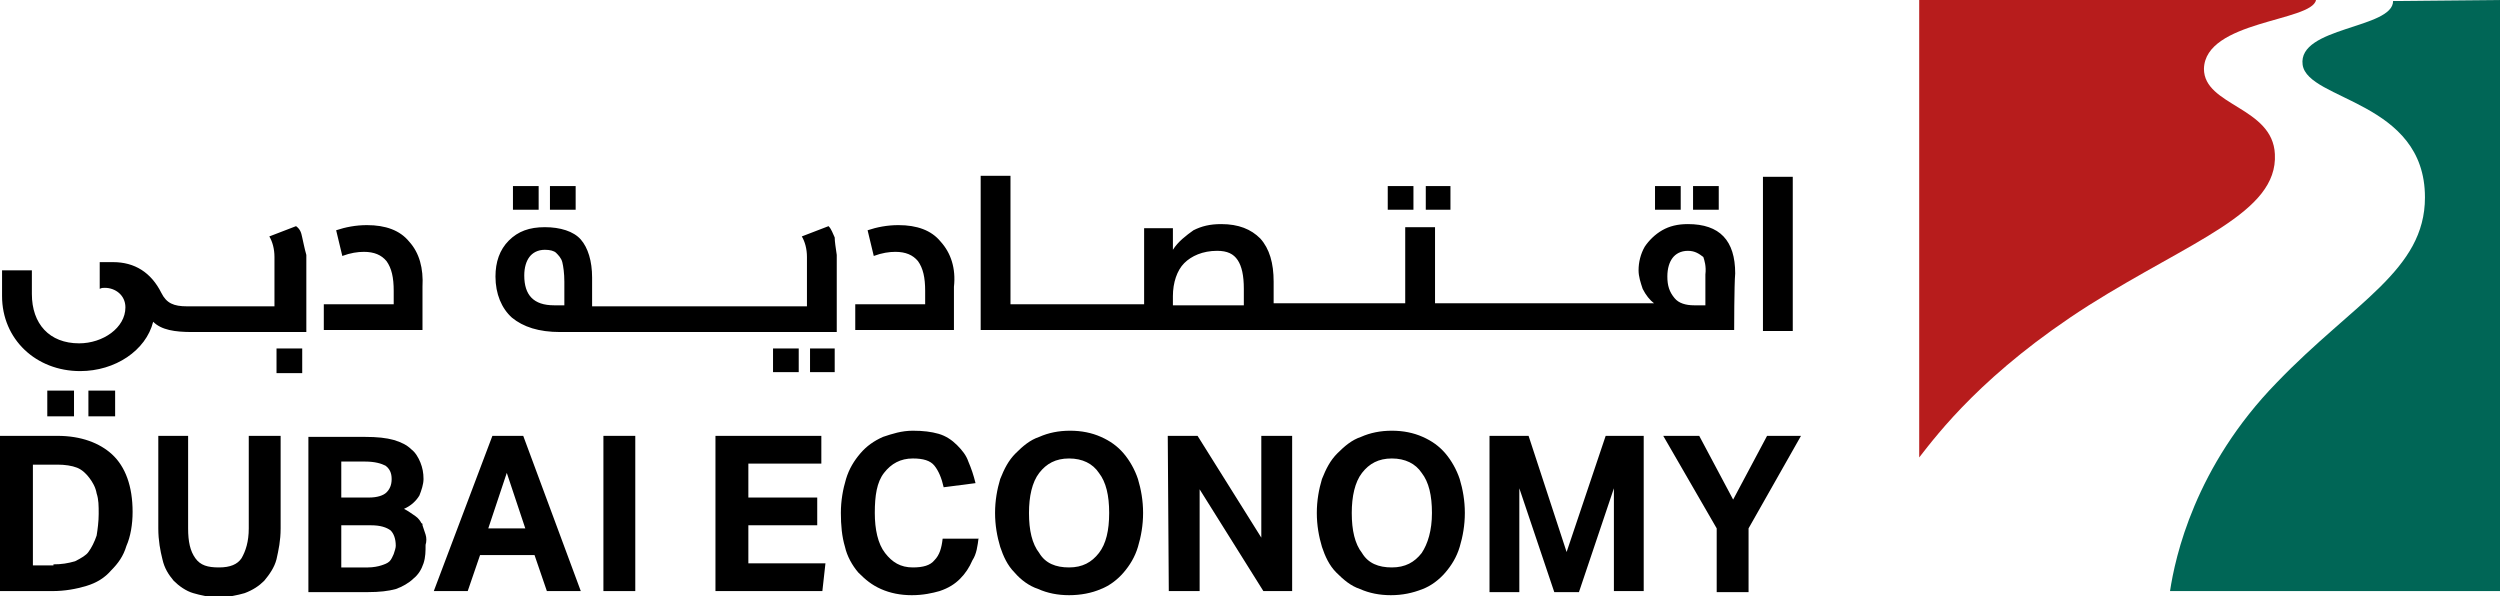 <?xml version="1.0" encoding="utf-8"?>
<!-- Generator: Adobe Illustrator 19.0.0, SVG Export Plug-In . SVG Version: 6.00 Build 0)  -->
<svg version="1.1" id="Layer_1" xmlns="http://www.w3.org/2000/svg" xmlns:xlink="http://www.w3.org/1999/xlink" x="0px" y="0px"
	 viewBox="-182.6 367.4 243.2 58" style="enable-background:new -182.6 367.4 243.2 58;" xml:space="preserve">
<style type="text/css">
	.st0{fill:#006656;}
	.st1{fill:#B71C1C;}
</style>
<g>
	<path d="M-18.4,389.2c-1,0-1.8,0.2-2.5,0.6c-0.7,0.4-1.3,1-1.7,1.6c-0.4,0.7-0.6,1.5-0.6,2.3c0,0.6,0.2,1.2,0.4,1.8
		c0.3,0.6,0.7,1.1,1.1,1.4H-43v-7.4h-2.9v7.4h-12.8v-2.1c0-1.8-0.4-3.2-1.3-4.2c-0.9-0.9-2.1-1.4-3.8-1.4c-1.1,0-1.9,0.2-2.7,0.6
		c-0.7,0.5-1.5,1.1-2,1.9v-2.1h-2.8v7.4h-13v-12.5h-2.9v15h73.3c0,0,0-4.4,0.1-5.5C-13.8,390.8-15.3,389.2-18.4,389.2z M-61.5,397.1
		h-7v-0.9c0-1.3,0.4-2.5,1.1-3.2c0.7-0.7,1.8-1.2,3.2-1.2c1,0,1.6,0.3,2,0.9c0.4,0.6,0.6,1.5,0.6,2.8V397.1z M-16.7,394.1v3h-1.1
		c-0.8,0-1.5-0.2-1.9-0.7c-0.5-0.6-0.7-1.2-0.7-2.1c0-0.8,0.2-1.4,0.5-1.8c0.3-0.4,0.8-0.7,1.5-0.7c0.7,0,1.1,0.3,1.5,0.6
		C-16.8,392.7-16.6,393.3-16.7,394.1L-16.7,394.1z M-132.7,385.5v2.3h2.5v-2.3H-132.7z M-153.2,390.5c-0.1-0.5-0.2-0.8-0.6-1.1
		l-2.6,1c0.3,0.5,0.5,1.2,0.5,2v4.8h-8.5c-1.3,0-2-0.3-2.5-1.3c-1-2-2.6-3-4.7-3h-1.3v2.6c0.2-0.1,0.3-0.1,0.5-0.1c1,0,2,0.7,2,1.9
		c0,2-2.2,3.5-4.5,3.5c-2.9,0-4.6-1.9-4.6-4.8v-2.3h-2.9v2.5c0,4.2,3.3,7.3,7.6,7.3c3.4,0,6.4-2,7.1-4.8c0.8,0.8,2.1,1,3.8,1h11.1
		v-7.5C-153,391.5-153.1,390.9-153.2,390.5z M-155.7,401.3v2.4h2.5v-2.4H-155.7z M-142.8,390.9c-0.9-1.1-2.3-1.6-4.1-1.6
		c-1.1,0-2.1,0.2-3,0.5l0.6,2.5c0.8-0.3,1.5-0.4,2.1-0.4c1,0,1.7,0.3,2.2,0.9c0.5,0.7,0.7,1.6,0.7,2.9v1.3h-6.8v2.5h9.6v-4.2
		C-141.4,393.5-141.8,392-142.8,390.9z M-129.1,385.5v2.3h2.5v-2.3H-129.1z M-103.8,401.3v2.3h2.4v-2.3H-103.8z M-107.4,401.3v2.3
		h2.5v-2.3H-107.4z M-101.4,390.5c-0.2-0.4-0.3-0.8-0.6-1.1l-2.6,1c0.3,0.5,0.5,1.2,0.5,2v4.8H-125v-2.8c0-1.6-0.4-2.9-1.1-3.7
		c-0.7-0.8-2-1.2-3.5-1.2c-1.5,0-2.6,0.4-3.5,1.3c-0.9,0.9-1.3,2.1-1.3,3.5c0,1.7,0.6,3.1,1.6,4c1.1,0.9,2.6,1.4,4.7,1.4h26.9v-7.5
		C-101.3,391.5-101.4,390.9-101.4,390.5z M-127.8,397.1h-0.9c-2,0-2.9-1-2.9-2.9c0-0.8,0.2-1.4,0.5-1.8c0.3-0.4,0.8-0.7,1.5-0.7
		c0.5,0,0.9,0.1,1.1,0.3c0.2,0.2,0.5,0.5,0.6,0.9c0.1,0.4,0.2,1.1,0.2,1.9V397.1z M-91.1,390.9c-0.9-1.1-2.3-1.6-4.1-1.6
		c-1.1,0-2.1,0.2-3,0.5l0.6,2.5c0.8-0.3,1.5-0.4,2.1-0.4c1,0,1.7,0.3,2.2,0.9c0.5,0.7,0.7,1.6,0.7,2.9v1.3h-6.8v2.5h9.6v-4.2
		C-89.6,393.5-90.1,392-91.1,390.9z M-43.9,385.5v2.3h2.4v-2.3H-43.9z M-47.6,385.5v2.3h2.5v-2.3H-47.6z M-17.9,385.5v2.3h2.5v-2.3
		H-17.9z M-21.6,385.5v2.3h2.5v-2.3H-21.6z M-11.1,384.6v15h2.9v-15H-11.1z M-178,405.4v2.5h2.6v-2.5H-178z M-174,405.4v2.5h2.6
		v-2.5H-174z"/>
	<path d="M-177,409.8h-5.6v15.1h5.1c1.2,0,2.3-0.2,3.3-0.5c1-0.3,1.8-0.8,2.4-1.5c0.7-0.7,1.2-1.4,1.5-2.4c0.4-0.9,0.6-2.1,0.6-3.3
		c0-2.5-0.7-4.4-2-5.6C-172.9,410.5-174.7,409.8-177,409.8z M-175.3,422c-0.7,0.2-1.3,0.3-2.1,0.3v0.1h-2v-9.8h2.4
		c0.7,0,1.4,0.1,1.9,0.3c0.5,0.2,0.9,0.6,1.2,1c0.3,0.4,0.6,0.9,0.7,1.5c0.2,0.6,0.2,1.2,0.2,2c0,0.7-0.1,1.5-0.2,2.1
		c-0.2,0.6-0.5,1.2-0.8,1.6C-174.2,421.4-174.7,421.7-175.3,422z"/>
	<path d="M-167.4,409.8h3.1v9c0,1.3,0.2,2.2,0.7,2.9c0.5,0.7,1.2,0.9,2.3,0.9c1.1,0,1.8-0.3,2.2-0.9c0.4-0.7,0.7-1.6,0.7-2.9v-9h3.1
		v9c0,1.2-0.2,2.1-0.4,3c-0.2,0.8-0.7,1.5-1.2,2.1c-0.5,0.5-1.1,0.9-1.9,1.2c-0.7,0.2-1.6,0.4-2.5,0.4c-1,0-1.8-0.2-2.5-0.4
		c-0.7-0.2-1.4-0.7-1.9-1.2c-0.5-0.6-0.9-1.2-1.1-2.1c-0.2-0.8-0.4-1.8-0.4-3V409.8z"/>
	<path d="M-141.2,419.4c-0.1-0.3-0.2-0.6-0.3-0.9c0,0,0,0,0-0.1c0,0,0-0.1-0.1-0.1c-0.1-0.2-0.3-0.5-0.6-0.7
		c-0.3-0.2-0.7-0.5-1.1-0.7c0.7-0.3,1.2-0.8,1.5-1.3c0.2-0.5,0.4-1.1,0.4-1.6c0-0.6-0.1-1.1-0.3-1.6c-0.2-0.5-0.5-1-0.9-1.3
		c-0.4-0.4-1-0.7-1.7-0.9c-0.7-0.2-1.6-0.3-2.8-0.3h-5.5v15.1h5.8c1.1,0,2-0.1,2.7-0.3c0.6-0.2,1.3-0.6,1.7-1c0.5-0.4,0.8-0.9,1-1.5
		c0.2-0.6,0.2-1.2,0.2-1.8C-141.1,420.1-141.1,419.7-141.2,419.4z M-149.4,412.3h2.3c1,0,1.6,0.2,2,0.4c0.4,0.3,0.6,0.7,0.6,1.3
		c0,0.6-0.2,1-0.5,1.3c-0.3,0.3-0.9,0.5-1.7,0.5h-2.7V412.3z M-144.3,421.3c-0.1,0.2-0.2,0.5-0.4,0.7c-0.2,0.2-0.5,0.3-0.8,0.4
		c-0.3,0.1-0.8,0.2-1.3,0.2h-2.6v-4.1h2.9c0.9,0,1.5,0.2,1.9,0.5c0.3,0.3,0.5,0.8,0.5,1.5C-144.1,420.7-144.2,421-144.3,421.3z"/>
	<path d="M-131.7,409.8h-3l-5.7,15.1h3.3l1.2-3.5h5.3l1.2,3.5h3.3L-131.7,409.8z M-133.3,413.4l1.8,5.4h-3.6L-133.3,413.4z"/>
	<path d="M-123.9,409.8h3.1v15.1h-3.1V409.8z"/>
	<path d="M-113,409.8h10.3v2.7h-7.1v3.3h6.7v2.7h-6.7v3.7h7.5l-0.3,2.7H-113V409.8z"/>
	<path d="M-87.4,419.7c-0.1,0.8-0.2,1.6-0.6,2.2c-0.3,0.7-0.7,1.3-1.2,1.8s-1.1,0.9-2,1.2c-0.7,0.2-1.6,0.4-2.7,0.4
		c-1.1,0-2.1-0.2-3-0.6c-0.9-0.4-1.5-0.9-2.2-1.6c-0.6-0.7-1.1-1.6-1.3-2.5c-0.3-1-0.4-2.1-0.4-3.3s0.2-2.3,0.5-3.3
		c0.3-1,0.8-1.8,1.4-2.5c0.6-0.7,1.3-1.2,2.2-1.6c0.9-0.3,1.8-0.6,2.9-0.6c1,0,1.8,0.1,2.5,0.3c0.7,0.2,1.3,0.6,1.8,1.1
		c0.5,0.5,0.9,1,1.1,1.6c0.3,0.7,0.5,1.3,0.7,2.1l-3.1,0.4c-0.2-0.9-0.5-1.6-0.9-2.1c-0.4-0.5-1.1-0.7-2.1-0.7
		c-1.2,0-2.1,0.5-2.8,1.4c-0.7,0.9-0.9,2.2-0.9,3.9c0,1.6,0.3,3,1,3.9c0.7,0.9,1.5,1.4,2.7,1.4c1,0,1.7-0.2,2.1-0.7
		c0.5-0.5,0.7-1.2,0.8-2.1H-87.4z"/>
	<path d="M-81.6,424.7c0.9,0.4,1.9,0.6,3,0.6c1.1,0,2.2-0.2,3.1-0.6c0.8-0.3,1.6-0.9,2.2-1.6c0.6-0.7,1.1-1.5,1.4-2.5
		c0.3-1,0.5-2.1,0.5-3.3s-0.2-2.3-0.5-3.3c-0.3-0.9-0.8-1.8-1.4-2.5c-0.6-0.7-1.3-1.2-2.2-1.6c-0.9-0.4-1.9-0.6-3-0.6
		c-1.1,0-2.1,0.2-3,0.6c-0.9,0.3-1.6,0.9-2.3,1.6c-0.7,0.7-1.1,1.5-1.5,2.5c-0.3,1-0.5,2.1-0.5,3.3s0.2,2.3,0.5,3.3
		c0.3,0.9,0.7,1.8,1.4,2.5C-83.3,423.8-82.5,424.4-81.6,424.7z M-75.7,421.2c-0.7,0.9-1.6,1.4-2.9,1.4c-1.3,0-2.3-0.4-2.9-1.4
		c-0.7-0.9-1-2.2-1-3.9c0-1.6,0.3-3,1-3.9c0.7-0.9,1.6-1.4,2.9-1.4c1.3,0,2.3,0.5,2.9,1.4c0.7,0.9,1,2.2,1,3.9
		C-74.7,419-75,420.3-75.7,421.2z"/>
	<path d="M-69,409.8h2.9l6.2,9.9v-9.9h3v15.1h-2.8l-6.2-9.9v9.9h-3L-69,409.8L-69,409.8z"/>
	<path d="M-50.3,424.7c0.9,0.4,1.9,0.6,3,0.6s2.1-0.2,3.1-0.6c0.8-0.3,1.6-0.9,2.2-1.6c0.6-0.7,1.1-1.5,1.4-2.5
		c0.3-1,0.5-2.1,0.5-3.3s-0.2-2.3-0.5-3.3c-0.3-0.9-0.8-1.8-1.4-2.5c-0.6-0.7-1.3-1.2-2.2-1.6c-0.9-0.4-1.9-0.6-3-0.6
		c-1.1,0-2.1,0.2-3,0.6c-0.9,0.3-1.6,0.9-2.3,1.6c-0.7,0.7-1.1,1.5-1.5,2.5c-0.3,1-0.5,2.1-0.5,3.3s0.2,2.3,0.5,3.3
		c0.3,0.9,0.7,1.8,1.4,2.5C-51.9,423.8-51.2,424.4-50.3,424.7z M-44.3,421.2c-0.7,0.9-1.6,1.4-2.9,1.4s-2.3-0.4-2.9-1.4
		c-0.7-0.9-1-2.2-1-3.9c0-1.6,0.3-3,1-3.9c0.7-0.9,1.6-1.4,2.9-1.4s2.3,0.5,2.9,1.4c0.7,0.9,1,2.2,1,3.9
		C-43.3,419-43.7,420.3-44.3,421.2z"/>
	<path d="M-37.6,409.8h3.7l3.7,11.3l3.8-11.3h3.7v15.1h-2.9v-10l-3.4,10.1h-2.4l-3.4-10.1V425h-2.9V409.8z"/>
	<path d="M-15.6,418.8l-5.2-9h3.5l3.3,6.2l3.3-6.2h3.3l-5.1,9v6.2h-3.1L-15.6,418.8L-15.6,418.8z"/>
	<path class="st0" d="M60.6,367.4v57.5H28.5c0.5-3.3,2.4-12.1,10.4-20.3c7.5-7.8,14.4-10.9,14.4-18c0-9.4-11.4-9.4-11.9-12.9
		c-0.5-3.7,8.8-3.5,8.8-6.2L60.6,367.4L60.6,367.4z"/>
	<path class="st1" d="M42.7,367.4H4.1v44.5c1.8-2.3,6.3-8.3,16.5-14.8c10-6.3,18.4-9,18.1-14.7c-0.2-4.6-6.9-4.7-6.9-8.3
		C31.9,369.4,42.3,369.5,42.7,367.4z"/>
</g>
</svg>
